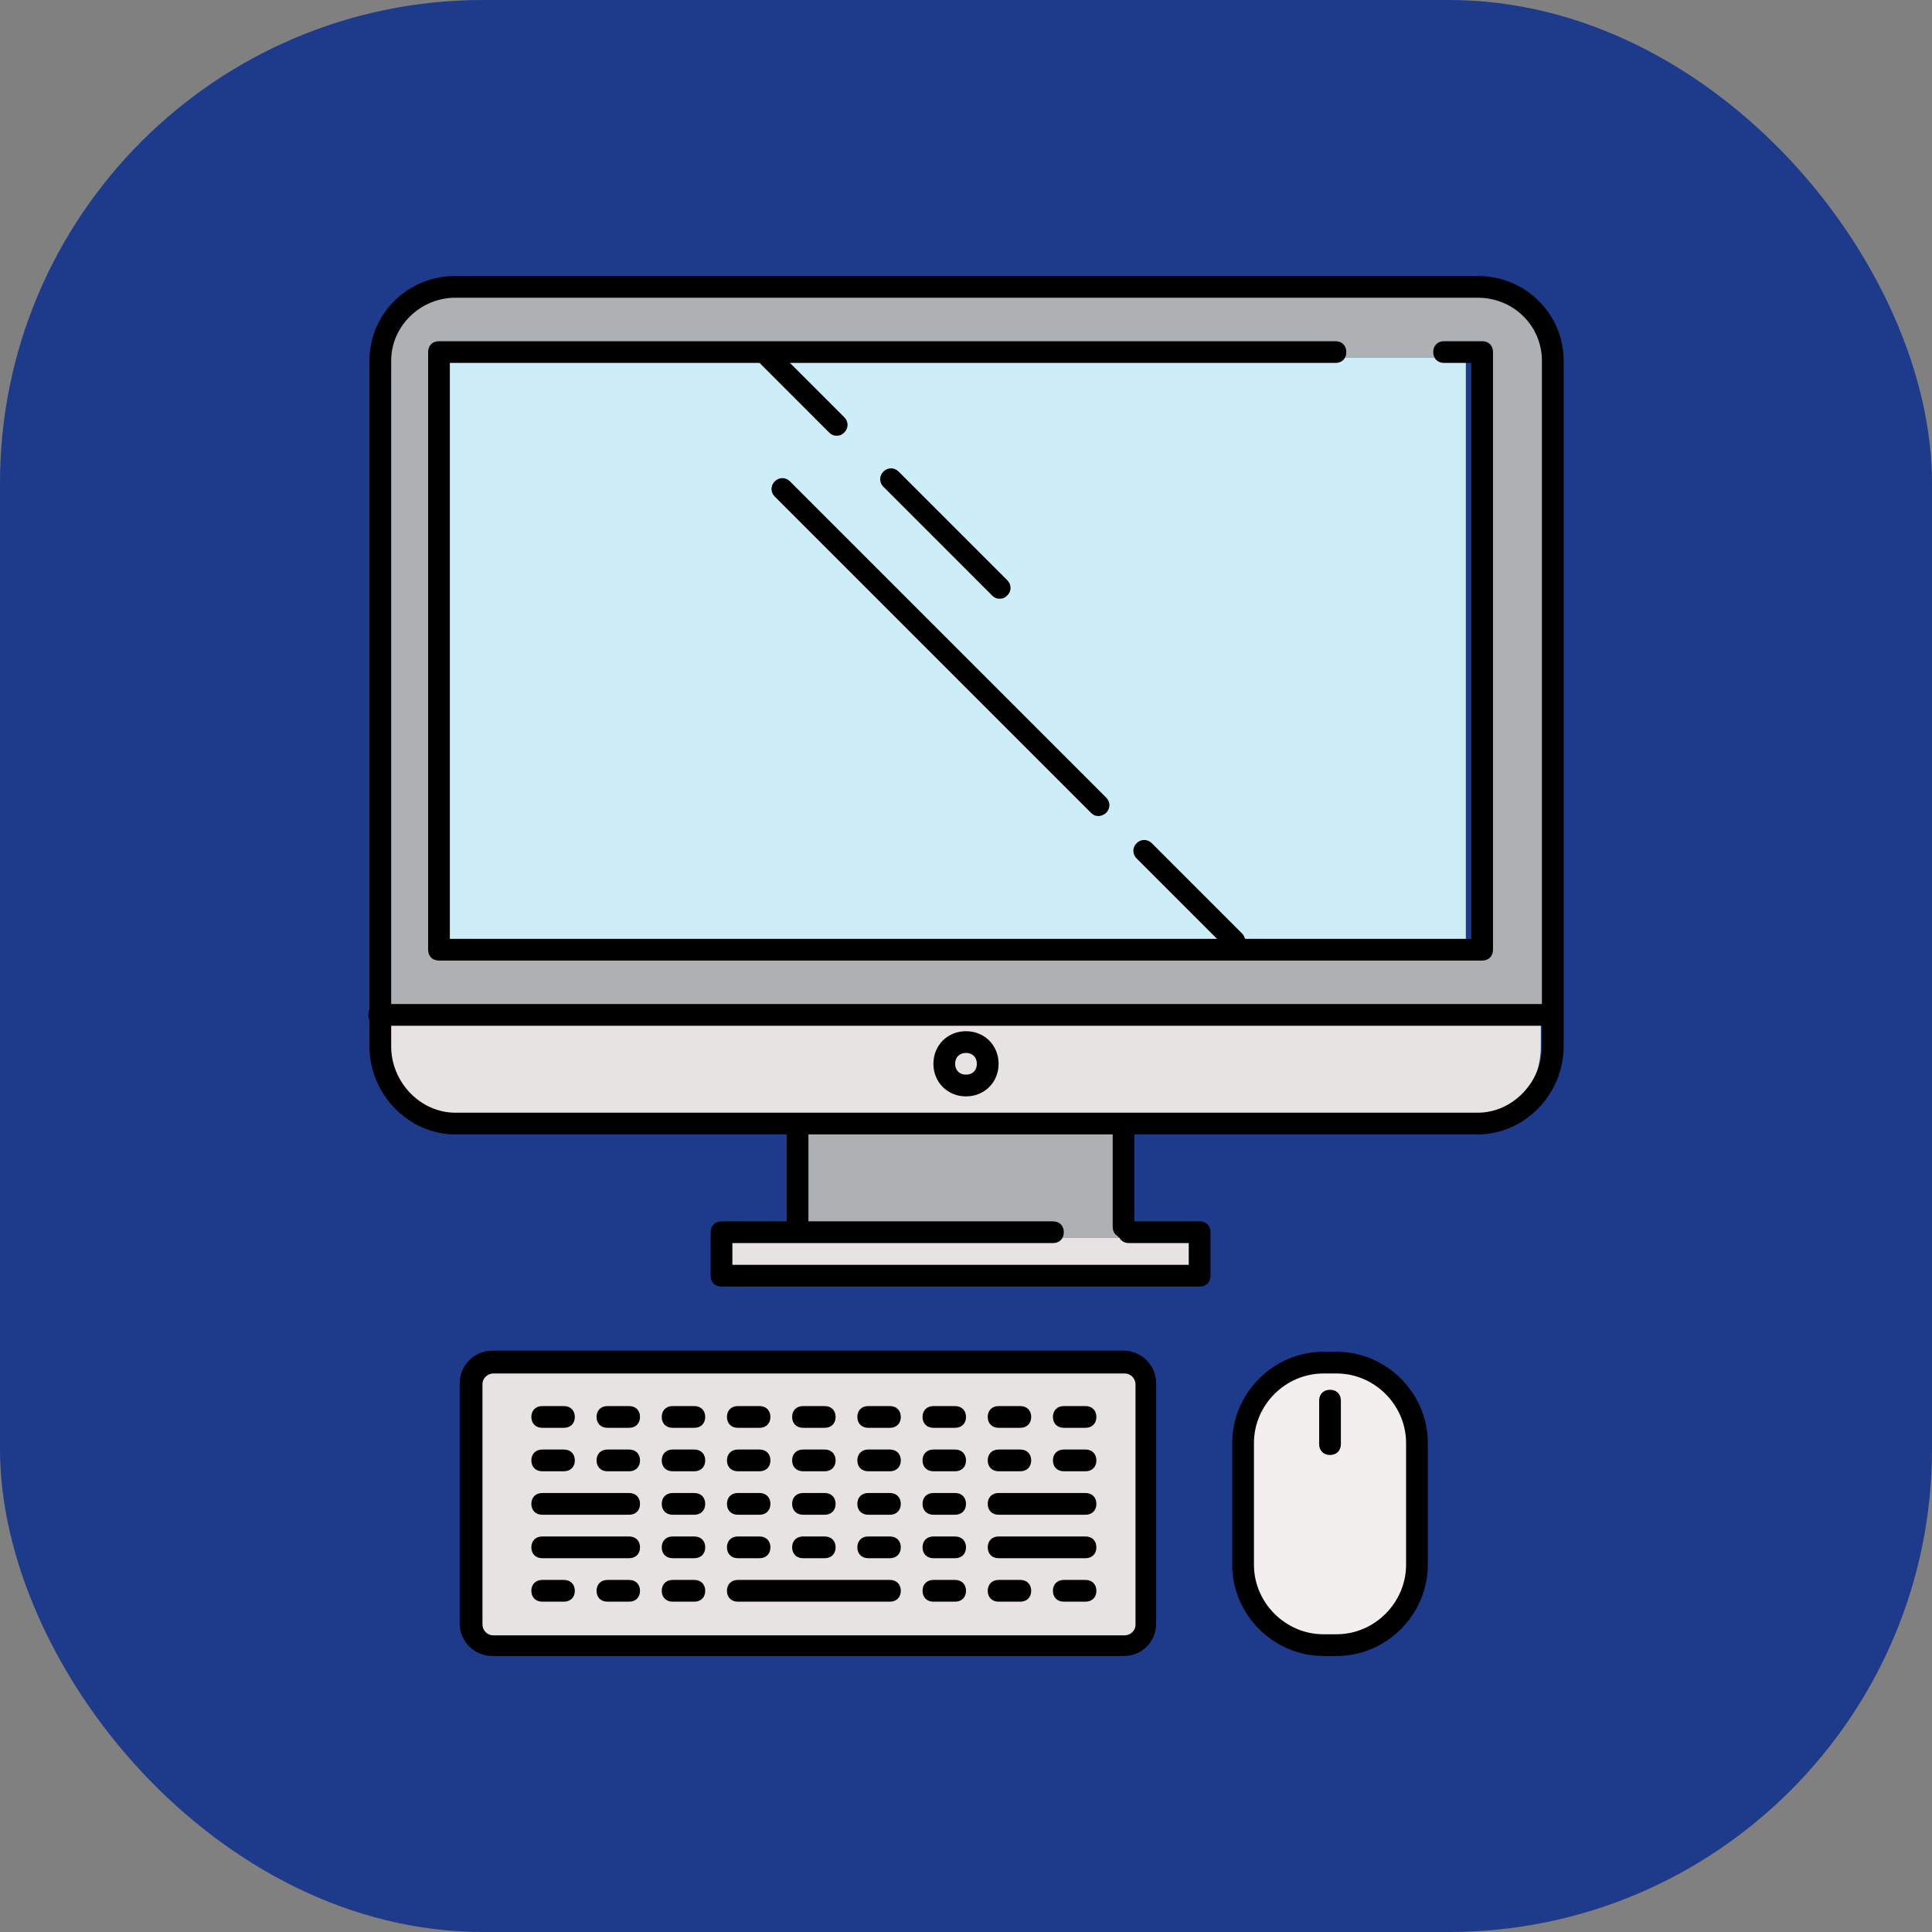 <!DOCTYPE svg PUBLIC "-//W3C//DTD SVG 1.1//EN" "http://www.w3.org/Graphics/SVG/1.1/DTD/svg11.dtd">
<!-- Uploaded to: SVG Repo, www.svgrepo.com, Transformed by: SVG Repo Mixer Tools -->
<svg version="1.1" id="Layer_1" xmlns="http://www.w3.org/2000/svg" xmlns:xlink="http://www.w3.org/1999/xlink" viewBox="-101.6 -101.6 711.20 711.20" xml:space="preserve" width="232px" height="232px" fill="#000000">
<rect x="-101.6" y="-101.6" width="711.20" height="711.20" fill="#808080" stroke="none"/>
<g id="SVGRepo_bgCarrier" stroke-width="0">
<rect x="-101.6" y="-101.6" width="711.20" height="711.20" rx="177.8" fill="#1e3a8a" strokewidth="0"/>
</g>
<g id="SVGRepo_tracerCarrier" stroke-linecap="round" stroke-linejoin="round"/>
<g id="SVGRepo_iconCarrier"> <g> <rect x="194" y="314" style="fill:#AEB1B4;" width="116" height="40"/> <path style="fill:#AEB1B4;" d="M40.4,31.2V270H466c0.8,0,1.6,0.4,2,1.2V30.8c0-13.6-11.6-25.2-25.6-25.2H66 C51.6,6,40.4,17.2,40.4,31.2z M58,248V34v-2c0-1.2,0.8-2,2-2h384c1.2,0,2,0.8,2,2v216c0,1.2-0.8,2-2,2h-2H60h-2V248z"/> </g> <path style="fill:#E8E3E3;" d="M466,274H42v9.6C42,298,52,310,65.6,310H442c14,0,23.6-12,23.6-26.4v-10.8C466,273.6,466,274,466,274 z M254,300c-5.6,0-10-4.4-10-10s4.4-10,10-10c5.6,0,10,4.4,10,10S259.6,300,254,300z"/> <path style="fill:#CC9999;" d="M58,248v2h2C58.8,250,58,249.2,58,248z"/> <path style="fill:#CDEEF9;" d="M438,250V30H58v220H438z"/> <g> <rect x="166" y="354" style="fill:#E8E3E3;" width="172" height="12"/> <circle style="fill:#E8E3E3;" cx="254" cy="290" r="6"/> <path style="fill:#E8E3E3;" d="M312,402h-2H79.6c-3.2,0-6,2.8-6,6v88.4c0,3.2,2.8,6,6,6H312c3.2,0,6-2.8,6-6V410v-2 C318,404.8,315.2,402,312,402z"/> </g> <path style="fill:#F4EFEF;" d="M390.4,402h-2h-2.8c-15.2,0-27.6,12.4-27.6,27.6v44.8c0,15.2,12.4,27.6,27.6,27.6h4.8 c15.2,0,27.6-12.4,27.6-27.6v-42.8v-2C418,414.4,405.6,402,390.4,402z"/> <path d="M206.4,58.8c-1.2,0-2-0.4-2.8-1.2l-25.2-25.2c-1.6-1.6-1.6-4,0-5.6s4-1.6,5.6,0L209.2,52c1.6,1.6,1.6,4,0,5.6 C208.4,58.4,207.6,58.8,206.4,58.8z"/> <path d="M266.4,118.8c-1.2,0-2-0.4-2.8-1.2l-40-40c-1.6-1.6-1.6-4,0-5.6s4-1.6,5.6,0l40,40c1.6,1.6,1.6,4,0,5.6 C268.4,118.4,267.6,118.8,266.4,118.8z"/> <path d="M302.8,198.8c-1.2,0-2-0.4-2.8-1.2L183.6,81.2c-1.6-1.6-1.6-4,0-5.6s4-1.6,5.6,0L305.6,192c1.6,1.6,1.6,4,0,5.6 C304.8,198.4,303.6,198.8,302.8,198.8z"/> <path d="M352.8,248.8c-1.2,0-2-0.4-2.8-1.2l-33.2-33.2c-1.6-1.6-1.6-4,0-5.6s4-1.6,5.6,0l33.2,33.2c1.6,1.6,1.6,4,0,5.6 C354.8,248.4,353.6,248.8,352.8,248.8z"/> <path d="M442.4,316H66c-17.2,0-31.6-14.8-31.6-32.4V31.2C34.4,14,48.4,0,66,0h376.4C460,0,474,14,474,31.2v252.4 C474,301.2,459.6,316,442.4,316z M66,8C53.2,8,42.4,18.4,42.4,31.2v252.4c0,13.2,10.8,24.4,23.6,24.4h376.4 c12.8,0,23.6-11.2,23.6-24.4l0,0V31.2C466,18.4,455.6,8,442.4,8H66z"/> <path d="M466,276H38c-2.4,0-4-1.6-4-4s1.6-4,4-4h428c2.4,0,4,1.6,4,4S468.4,276,466,276z"/> <path d="M444,252H60c-2.4,0-4-1.6-4-4V28c0-2.4,1.6-4,4-4h330c2.4,0,4,1.6,4,4s-1.6,4-4,4H64v212h376V32h-10c-2.4,0-4-1.6-4-4 s1.6-4,4-4h14c2.4,0,4,1.6,4,4v220C448,250.4,446.4,252,444,252z"/> <path d="M192,354c-2.4,0-4-1.6-4-4v-36c0-2.4,1.6-4,4-4s4,1.6,4,4v36C196,352.4,194.4,354,192,354z"/> <path d="M312,354c-2.4,0-4-1.6-4-4v-36c0-2.4,1.6-4,4-4s4,1.6,4,4v36C316,352.4,314.4,354,312,354z"/> <path d="M340,372H164c-2.4,0-4-1.6-4-4v-16c0-2.4,1.6-4,4-4h122c2.4,0,4,1.6,4,4s-1.6,4-4,4H168v8h168v-8h-22c-2.4,0-4-1.6-4-4 s1.6-4,4-4h26c2.4,0,4,1.6,4,4v16C344,370.4,342.4,372,340,372z"/> <path d="M254,302c-6.8,0-12-5.2-12-12s5.2-12,12-12c6.8,0,12,5.2,12,12S260.8,302,254,302z M254,286c-2.4,0-4,1.6-4,4s1.6,4,4,4 c2.4,0,4-1.6,4-4S256.4,286,254,286z"/> <path d="M312,508H79.6c-6.4,0-12-5.2-12-12v-88.4c0-6.4,5.2-12,12-12H312c6.4,0,12,5.2,12,12V496C324,502.8,318.8,508,312,508z M80,404c-2,0-4,1.6-4,4v88.4c0,2,1.6,4,4,4h232.4c2,0,4-1.6,4-4l0,0V408c0-2-1.6-4-4-4H80z"/> <path d="M106,488h-8c-2.4,0-4-1.6-4-4s1.6-4,4-4h8c2.4,0,4,1.6,4,4S108.4,488,106,488z"/> <path d="M130,488h-8c-2.4,0-4-1.6-4-4s1.6-4,4-4h8c2.4,0,4,1.6,4,4S132.4,488,130,488z"/> <path d="M154,488h-8c-2.4,0-4-1.6-4-4s1.6-4,4-4h8c2.4,0,4,1.6,4,4S156.4,488,154,488z"/> <path d="M250,488h-8c-2.4,0-4-1.6-4-4s1.6-4,4-4h8c2.4,0,4,1.6,4,4S252.4,488,250,488z"/> <path d="M274,488h-8c-2.4,0-4-1.6-4-4s1.6-4,4-4h8c2.4,0,4,1.6,4,4S276.4,488,274,488z"/> <path d="M298,488h-8c-2.4,0-4-1.6-4-4s1.6-4,4-4h8c2.4,0,4,1.6,4,4S300.4,488,298,488z"/> <path d="M154,472h-8c-2.4,0-4-1.6-4-4s1.6-4,4-4h8c2.4,0,4,1.6,4,4S156.4,472,154,472z"/> <path d="M178,472h-8c-2.4,0-4-1.6-4-4s1.6-4,4-4h8c2.4,0,4,1.6,4,4S180.4,472,178,472z"/> <path d="M202,472h-8c-2.4,0-4-1.6-4-4s1.6-4,4-4h8c2.4,0,4,1.6,4,4S204.4,472,202,472z"/> <path d="M226,472h-8c-2.4,0-4-1.6-4-4s1.6-4,4-4h8c2.4,0,4,1.6,4,4S228.4,472,226,472z"/> <path d="M250,472h-8c-2.4,0-4-1.6-4-4s1.6-4,4-4h8c2.4,0,4,1.6,4,4S252.4,472,250,472z"/> <path d="M154,456h-8c-2.4,0-4-1.6-4-4s1.6-4,4-4h8c2.4,0,4,1.6,4,4S156.4,456,154,456z"/> <path d="M178,456h-8c-2.4,0-4-1.6-4-4s1.6-4,4-4h8c2.4,0,4,1.6,4,4S180.4,456,178,456z"/> <path d="M202,456h-8c-2.4,0-4-1.6-4-4s1.6-4,4-4h8c2.4,0,4,1.6,4,4S204.4,456,202,456z"/> <path d="M226,456h-8c-2.4,0-4-1.6-4-4s1.6-4,4-4h8c2.4,0,4,1.6,4,4S228.4,456,226,456z"/> <path d="M250,456h-8c-2.4,0-4-1.6-4-4s1.6-4,4-4h8c2.4,0,4,1.6,4,4S252.4,456,250,456z"/> <path d="M106,440h-8c-2.4,0-4-1.6-4-4s1.6-4,4-4h8c2.4,0,4,1.6,4,4S108.4,440,106,440z"/> <path d="M130,440h-8c-2.4,0-4-1.6-4-4s1.6-4,4-4h8c2.4,0,4,1.6,4,4S132.4,440,130,440z"/> <path d="M154,440h-8c-2.4,0-4-1.6-4-4s1.6-4,4-4h8c2.4,0,4,1.6,4,4S156.4,440,154,440z"/> <path d="M178,440h-8c-2.4,0-4-1.6-4-4s1.6-4,4-4h8c2.4,0,4,1.6,4,4S180.4,440,178,440z"/> <path d="M202,440h-8c-2.4,0-4-1.6-4-4s1.6-4,4-4h8c2.4,0,4,1.6,4,4S204.4,440,202,440z"/> <path d="M226,440h-8c-2.4,0-4-1.6-4-4s1.6-4,4-4h8c2.4,0,4,1.6,4,4S228.4,440,226,440z"/> <path d="M250,440h-8c-2.4,0-4-1.6-4-4s1.6-4,4-4h8c2.4,0,4,1.6,4,4S252.4,440,250,440z"/> <path d="M274,440h-8c-2.4,0-4-1.6-4-4s1.6-4,4-4h8c2.4,0,4,1.6,4,4S276.4,440,274,440z"/> <path d="M298,440h-8c-2.4,0-4-1.6-4-4s1.6-4,4-4h8c2.4,0,4,1.6,4,4S300.4,440,298,440z"/> <path d="M106,424h-8c-2.4,0-4-1.6-4-4s1.6-4,4-4h8c2.4,0,4,1.6,4,4S108.4,424,106,424z"/> <path d="M130,424h-8c-2.4,0-4-1.6-4-4s1.6-4,4-4h8c2.4,0,4,1.6,4,4S132.4,424,130,424z"/> <path d="M154,424h-8c-2.4,0-4-1.6-4-4s1.6-4,4-4h8c2.4,0,4,1.6,4,4S156.4,424,154,424z"/> <path d="M178,424h-8c-2.4,0-4-1.6-4-4s1.6-4,4-4h8c2.4,0,4,1.6,4,4S180.4,424,178,424z"/> <path d="M202,424h-8c-2.4,0-4-1.6-4-4s1.6-4,4-4h8c2.4,0,4,1.6,4,4S204.4,424,202,424z"/> <path d="M226,424h-8c-2.4,0-4-1.6-4-4s1.6-4,4-4h8c2.4,0,4,1.6,4,4S228.4,424,226,424z"/> <path d="M250,424h-8c-2.4,0-4-1.6-4-4s1.6-4,4-4h8c2.4,0,4,1.6,4,4S252.4,424,250,424z"/> <path d="M274,424h-8c-2.4,0-4-1.6-4-4s1.6-4,4-4h8c2.4,0,4,1.6,4,4S276.4,424,274,424z"/> <path d="M298,424h-8c-2.4,0-4-1.6-4-4s1.6-4,4-4h8c2.4,0,4,1.6,4,4S300.4,424,298,424z"/> <path d="M130,472H98c-2.4,0-4-1.6-4-4s1.6-4,4-4h32c2.4,0,4,1.6,4,4S132.4,472,130,472z"/> <path d="M130,456H98c-2.4,0-4-1.6-4-4s1.6-4,4-4h32c2.4,0,4,1.6,4,4S132.4,456,130,456z"/> <path d="M298,472h-32c-2.4,0-4-1.6-4-4s1.6-4,4-4h32c2.4,0,4,1.6,4,4S300.4,472,298,472z"/> <path d="M226,488h-56c-2.4,0-4-1.6-4-4s1.6-4,4-4h56c2.4,0,4,1.6,4,4S228.4,488,226,488z"/> <path d="M298,456h-32c-2.4,0-4-1.6-4-4s1.6-4,4-4h32c2.4,0,4,1.6,4,4S300.4,456,298,456z"/> <path d="M390.4,508h-4.8c-18.4,0-33.6-15.2-33.6-33.6v-44.8c0-18.4,15.2-33.6,33.6-33.6h4.8c18.4,0,33.6,15.2,33.6,33.6v44.8 C424,492.8,408.8,508,390.4,508z M385.6,404c-14,0-25.6,11.6-25.6,25.6v44.8c0,14,11.6,25.6,25.6,25.6h4.8c14,0,25.6-11.6,25.6-25.6 v-44.8c0-14-11.6-25.6-25.6-25.6H385.6z"/> <path d="M388,434c-2.4,0-4-1.6-4-4v-16c0-2.4,1.6-4,4-4s4,1.6,4,4v16C392,432.4,390.4,434,388,434z"/> </g>
</svg>